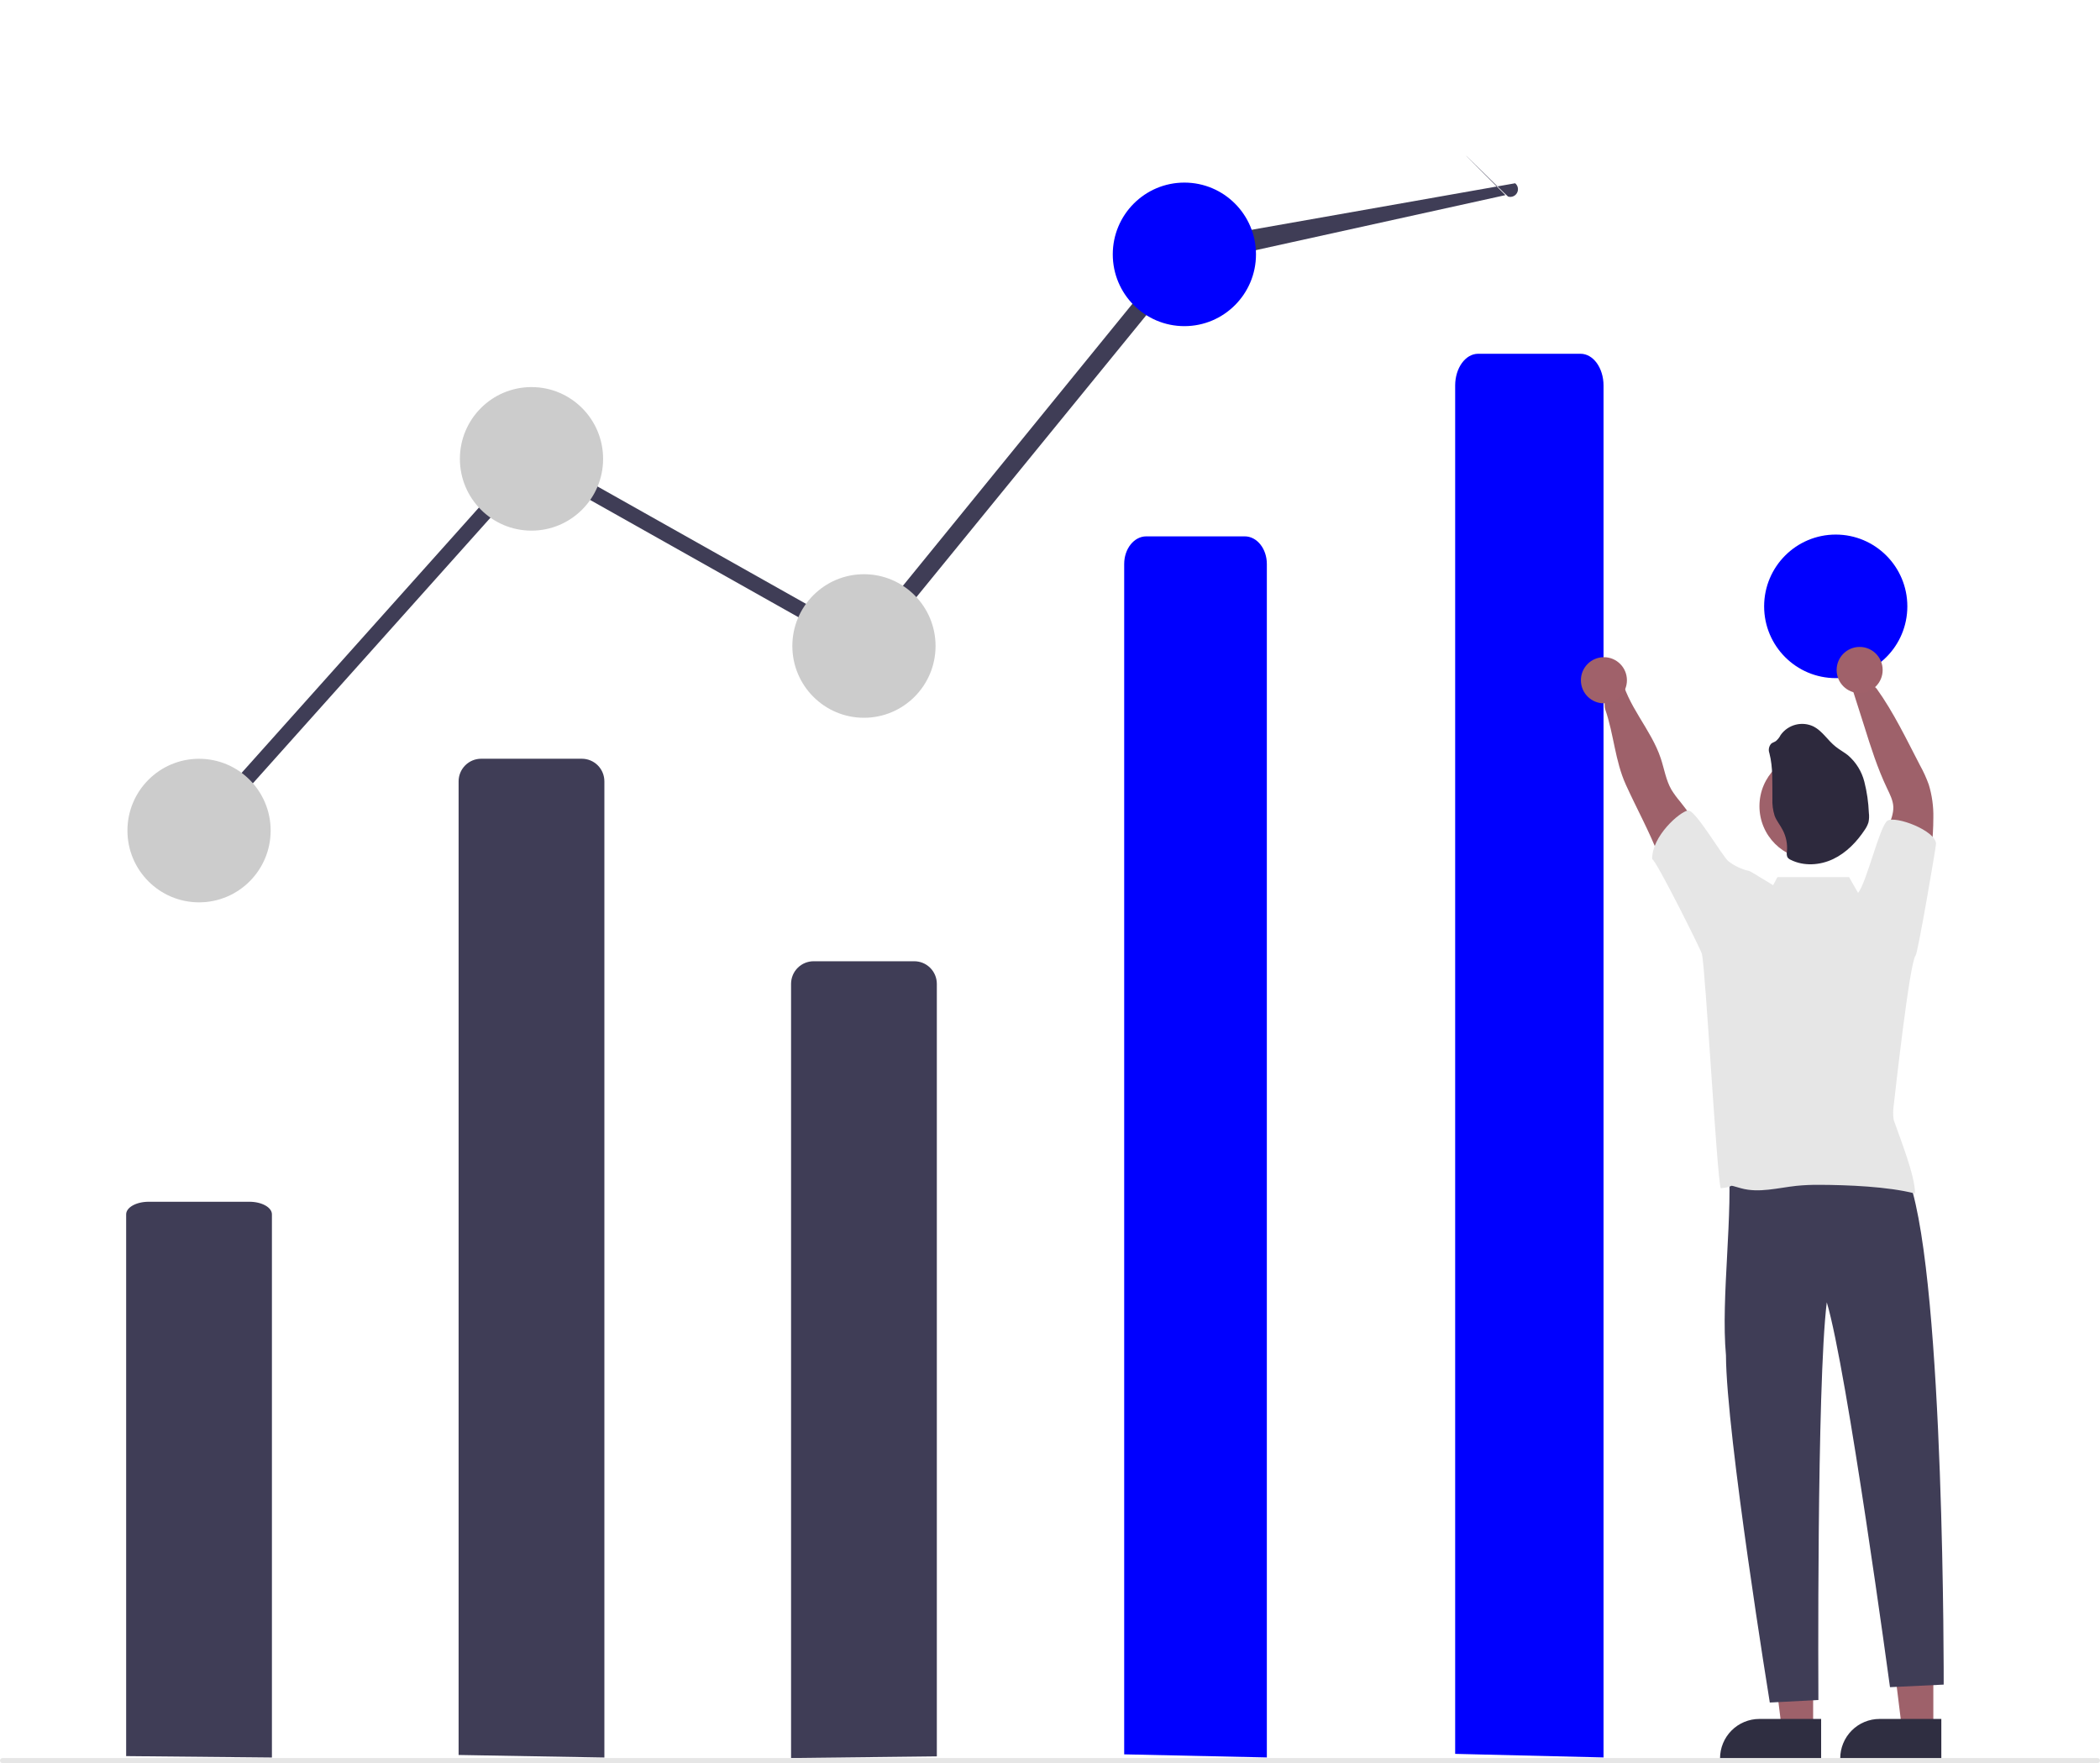 <svg width="368" height="309" viewBox="0 0 368 309" fill="none" xmlns="http://www.w3.org/2000/svg">
<path d="M338.793 303.049L333.299 303.049L330.685 281.805H338.794L338.793 303.049Z" fill="#9E616A"/>
<path d="M340.194 308.388L322.479 308.387V308.163C322.479 306.33 323.205 304.571 324.498 303.275C325.791 301.979 327.545 301.251 329.374 301.25H329.374L340.194 301.251L340.194 308.388Z" fill="#2F2E41"/>
<path d="M317.73 303.049L312.236 303.049L309.622 281.805H317.731L317.73 303.049Z" fill="#9E616A"/>
<path d="M319.131 308.388L301.416 308.387V308.163C301.416 306.33 302.143 304.571 303.436 303.275C304.729 301.979 306.483 301.251 308.311 301.25H308.312L319.132 301.251L319.131 308.388Z" fill="#2F2E41"/>
<path d="M80.366 307.566V136.934C80.366 135.883 80.783 134.875 81.524 134.132C82.265 133.389 83.27 132.972 84.319 132.972H101.958C103.006 132.972 104.011 133.389 104.753 134.132C105.494 134.875 105.91 135.883 105.91 136.934V308.011L80.366 307.566Z" fill="#3F3D56"/>
<path d="M138.625 308.101V172.425C138.625 171.374 139.041 170.367 139.782 169.623C140.524 168.88 141.529 168.463 142.577 168.463H160.216C161.265 168.463 162.27 168.88 163.011 169.623C163.752 170.367 164.169 171.374 164.169 172.425V307.809L138.625 308.101Z" fill="#3F3D56"/>
<path d="M35.103 146.907C34.844 146.907 34.59 146.832 34.372 146.69C34.154 146.548 33.982 146.346 33.876 146.109C33.77 145.871 33.735 145.608 33.776 145.35C33.816 145.093 33.929 144.853 34.103 144.66L93.081 78.713L151.123 111.387L207.264 42.401L265.515 32.117C265.652 32.23 265.765 32.368 265.848 32.524C265.931 32.68 265.983 32.851 266 33.028C266.017 33.204 265.999 33.382 265.948 33.551C265.896 33.721 265.812 33.878 265.7 34.015C265.588 34.152 265.45 34.265 265.294 34.348C265.138 34.431 264.967 34.483 264.791 34.5C264.615 34.517 264.438 34.499 264.269 34.447C264.1 34.396 248.116 18.508 263.807 34.198L208 46.5L152.118 115.038L93.644 82.121L36.105 146.459C35.979 146.6 35.824 146.713 35.652 146.79C35.479 146.868 35.292 146.907 35.103 146.907Z" fill="#3F3D56"/>
<path d="M34.88 158.139C41.81 158.139 47.428 152.507 47.428 145.559C47.428 138.612 41.81 132.98 34.88 132.98C27.95 132.98 22.332 138.612 22.332 145.559C22.332 152.507 27.95 158.139 34.88 158.139Z" fill="#CCCCCC"/>
<path d="M93.138 92.996C100.068 92.996 105.686 87.364 105.686 80.417C105.686 73.47 100.068 67.838 93.138 67.838C86.208 67.838 80.59 73.47 80.59 80.417C80.59 87.364 86.208 92.996 93.138 92.996Z" fill="#CCCCCC"/>
<path d="M151.397 125.792C158.327 125.792 163.945 120.16 163.945 113.213C163.945 106.266 158.327 100.634 151.397 100.634C144.467 100.634 138.849 106.266 138.849 113.213C138.849 120.16 144.467 125.792 151.397 125.792Z" fill="#CCCCCC"/>
<path d="M207.548 57.158C214.478 57.158 220.096 51.526 220.096 44.579C220.096 37.632 214.478 32 207.548 32C200.618 32 195 37.632 195 44.579C195 51.526 200.618 57.158 207.548 57.158Z" fill="#0000FF"/>
<path d="M321.691 118.844C328.621 118.844 334.239 113.212 334.239 106.265C334.239 99.318 328.621 93.686 321.691 93.686C314.761 93.686 309.143 99.318 309.143 106.265C309.143 113.212 314.761 118.844 321.691 118.844Z" fill="#0000FF"/>
<path d="M317.254 204.257C321.951 204.825 333.96 200.53 334.611 207.064C340.793 225.306 340.609 295.233 340.609 295.233L331.199 295.683C331.199 295.683 323.678 240.121 320.122 228.234C318.338 242.682 318.651 297.929 318.651 297.929L310.136 298.378C310.136 298.378 302.498 251.333 302.455 237.525C301.526 227.41 303.803 212.422 302.829 202.645C307.485 204.124 312.387 204.672 317.254 204.257L317.254 204.257Z" fill="#3F3D56"/>
<path d="M255 307.372V67.569C255 64.494 256.801 62 259.023 62H276.977C279.199 62 281 64.493 281 67.569V308L255 307.372Z" fill="#0000FF"/>
<path d="M301.278 151.335C299.394 147.475 297.093 143.833 294.417 140.476C293.857 139.821 293.348 139.124 292.893 138.392C291.93 136.716 291.643 134.748 291.033 132.915C289.33 127.776 285.082 123.647 284.047 118.333C283.67 116.401 280.49 122.016 281.327 124.411C282.819 128.746 283.012 133.338 284.912 137.525C286.812 141.712 289.043 145.728 290.684 150.01C291.616 152.44 292.36 154.952 293.727 157.198C295.093 159.444 297.227 161.326 299.803 161.663C299.786 160.035 300.033 158.414 300.534 156.865C301.094 155.095 302.089 153.011 301.278 151.335Z" fill="#9E616A"/>
<path d="M329.471 154.246C329.355 151.07 329.85 147.9 330.927 144.911C331.339 143.765 331.823 142.601 331.783 141.384C331.725 140.252 331.187 139.214 330.699 138.19C329.013 134.663 327.83 130.925 326.665 127.196L324.425 120.166C323.694 119.628 327.96 119.442 328.87 120.705C331.846 124.847 334.1 129.604 336.457 134.128C337.058 135.206 337.571 136.332 337.99 137.493C338.565 139.376 338.838 141.338 338.796 143.307C338.796 146.986 338.312 150.652 337.811 154.3C337.492 156.587 337.076 159.076 335.35 160.59C333.558 158.289 331.756 156.043 329.471 154.246Z" fill="#9E616A"/>
<path d="M317.622 150.606C322.757 150.606 326.921 146.433 326.921 141.284C326.921 136.136 322.757 131.962 317.622 131.962C312.486 131.962 308.323 136.136 308.323 141.284C308.323 146.433 312.486 150.606 317.622 150.606Z" fill="#9E616A"/>
<path d="M310.062 131.984C309.958 131.701 309.934 131.394 309.994 131.099C310.055 130.803 310.196 130.53 310.403 130.311C310.635 130.128 310.943 130.059 311.192 129.884C311.546 129.586 311.836 129.218 312.043 128.804C312.679 127.913 313.608 127.276 314.667 127.007C315.726 126.737 316.846 126.853 317.828 127.332C319.365 128.139 320.293 129.753 321.66 130.84C322.354 131.404 323.158 131.822 323.856 132.385C325.255 133.596 326.249 135.207 326.704 137.002C327.157 138.785 327.422 140.611 327.494 142.449C327.566 143.001 327.545 143.561 327.43 144.105C327.289 144.562 327.078 144.994 326.804 145.386C325.4 147.519 323.548 149.457 321.228 150.558C318.908 151.659 316.086 151.838 313.797 150.686C313.567 150.593 313.369 150.434 313.227 150.229C313.097 149.918 313.066 149.574 313.138 149.244C313.262 147.94 313.005 146.627 312.397 145.467C311.971 144.614 311.333 143.88 310.992 142.996C310.676 142.008 310.54 140.97 310.592 139.933C310.552 137.245 310.734 134.57 310.062 131.984Z" fill="#2D293D"/>
<path d="M22.107 307.764V212.817C22.107 211.6 23.877 210.612 26.06 210.612H43.699C45.882 210.612 47.651 211.601 47.651 212.817V308.011L22.107 307.764Z" fill="#3F3D56"/>
<path d="M367.552 309H0.448C0.329 309 0.215 308.953 0.131 308.868C0.047 308.784 0 308.67 0 308.551C0 308.432 0.047 308.317 0.131 308.233C0.215 308.149 0.329 308.101 0.448 308.101H367.552C367.671 308.101 367.785 308.149 367.869 308.233C367.953 308.317 368 308.432 368 308.551C368 308.67 367.953 308.784 367.869 308.868C367.785 308.953 367.671 309 367.552 309H367.552Z" fill="#E6E6E6"/>
<path d="M197 307.456V98.844C197 96.169 198.732 94 200.868 94H218.132C220.268 94 222 96.169 222 98.844V308L197 307.456Z" fill="#0000FF"/>
<path d="M281.067 123.261C283.294 123.261 285.1 121.45 285.1 119.217C285.1 116.984 283.294 115.174 281.067 115.174C278.839 115.174 277.034 116.984 277.034 119.217C277.034 121.45 278.839 123.261 281.067 123.261Z" fill="#A0616A"/>
<path d="M325.881 121.464C328.109 121.464 329.914 119.653 329.914 117.42C329.914 115.187 328.109 113.377 325.881 113.377C323.654 113.377 321.848 115.187 321.848 117.42C321.848 119.653 323.654 121.464 325.881 121.464Z" fill="#A0616A"/>
<path d="M335.682 167.472C336.075 167.111 339.284 148.301 339.265 147.877C339.215 145.559 332.162 142.913 330.75 143.834C329.418 144.703 327.099 154.672 325.607 156.487L324.028 153.717H311.48L310.72 155.133C309.073 154.139 307.592 153.222 307.064 152.919C306.882 152.795 306.685 152.698 306.476 152.629C305.172 152.337 303.948 151.76 302.891 150.94C301.86 150.145 297.077 141.816 295.795 142.037C294.348 142.279 289.465 146.511 289.521 150.572C290.136 150.559 298.132 166.587 298.244 167.185C298.858 169.71 300.885 206.531 301.54 208.247C304.554 207.955 302.174 207.434 305.091 208.247C308.233 209.123 311.549 208.175 314.789 207.825C316.138 207.691 317.494 207.631 318.849 207.645C323.779 207.667 330.815 207.941 335.588 209.168C335.614 206.032 332.867 199.248 331.85 196.288C331.717 195.403 331.721 194.503 331.864 193.619C331.994 192.536 334.618 168.669 335.682 167.472Z" fill="#E6E6E6"/>
</svg>
